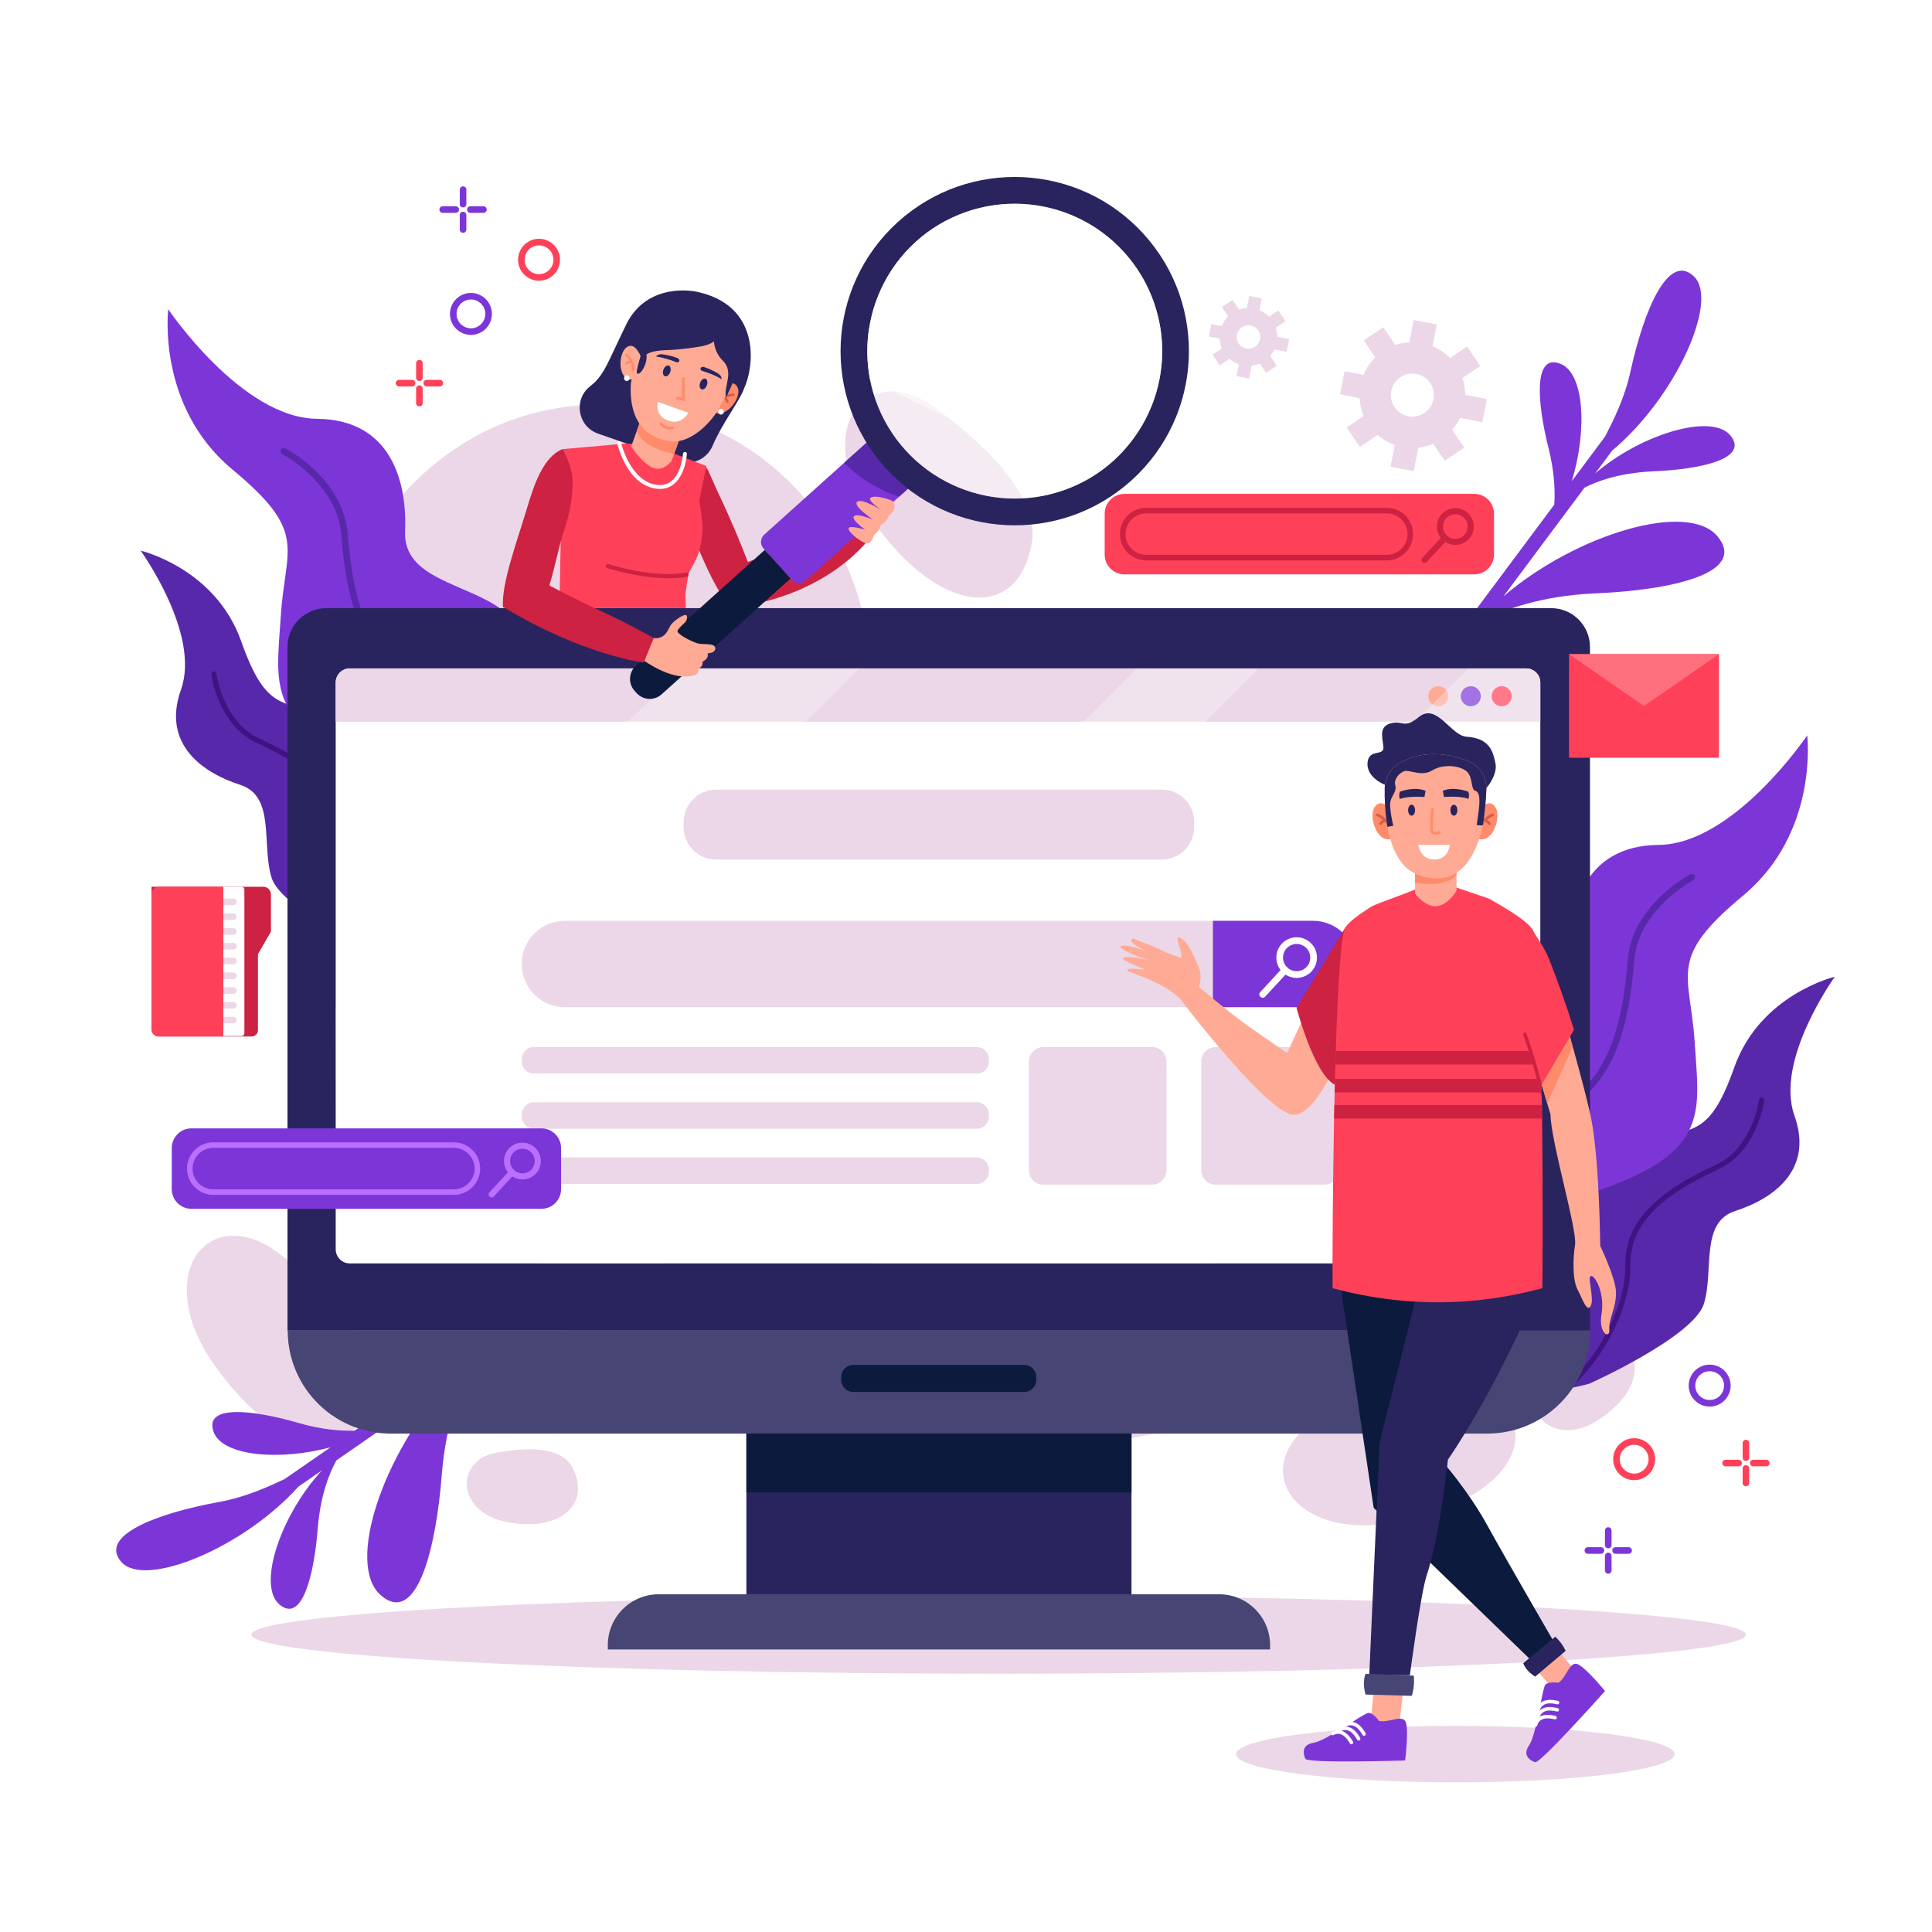 <svg width="500" height="500" viewBox="0 0 500 500" fill="none" xmlns="http://www.w3.org/2000/svg">
<rect x="0" y="0" width="500" height="500" fill="#808080" stroke="none"/>
<g clip-path="url(#clip0_1816_418)">
<path d="M500 0H0V500H500V0Z" fill="white"/>
<path d="M451.847 423.042C451.847 428.625 365.265 433.151 258.46 433.151C151.655 433.151 65.073 428.625 65.073 423.042C65.073 417.459 151.655 412.932 258.46 412.932C365.265 412.933 451.847 417.459 451.847 423.042Z" fill="#EBD7E7"/>
<path d="M222.636 156.255C208.207 103.911 143.184 87.049 105.92 126.169C105.385 126.731 104.85 127.302 104.316 127.883C50.892 185.956 76.13 329.067 187.623 365.34C299.117 401.612 415.086 335.376 421.601 276.164C428.116 216.953 376.678 198.348 296.852 214.905C251.753 224.259 231.619 188.841 222.636 156.255Z" fill="#EBD7E7"/>
<path d="M241.98 105.447C229.813 96.481 217.474 102.767 218.825 117.557C219.272 122.446 221.233 128.133 225.73 134.568C242.862 159.083 263.142 161.148 266.971 140.859C269.335 128.336 254.037 114.332 241.98 105.447Z" fill="#EBD7E7"/>
<path d="M71.607 323.95C59.44 314.984 47.101 321.27 48.452 336.06C48.899 340.948 50.86 346.636 55.357 353.071C72.489 377.586 92.768 379.651 96.599 359.361C98.963 346.839 83.665 332.836 71.607 323.95Z" fill="#EBD7E7"/>
<path d="M341.449 367.16C328.304 374.619 329.018 388.449 343.076 393.24C347.722 394.823 353.715 395.349 361.424 393.864C390.792 388.205 400.939 370.525 383.97 358.762C373.496 351.501 354.476 359.767 341.449 367.16Z" fill="#EBD7E7"/>
<path d="M398.977 356.757C394.743 362.733 398.035 369.834 405.309 370.103C407.713 370.192 410.488 369.516 413.593 367.518C425.42 359.907 426.124 349.076 416.057 345.632C409.843 343.505 403.173 350.834 398.977 356.757Z" fill="#EBD7E7"/>
<path d="M128.087 376.041C120.899 377.444 118.38 384.854 123.459 390.069C125.138 391.793 127.612 393.218 131.238 393.915C145.049 396.57 153.034 389.217 148.126 379.777C145.096 373.951 135.211 374.651 128.087 376.041Z" fill="#EBD7E7"/>
<path d="M383.64 109.276L384.812 103.301L379.214 102.203C379.21 100.732 378.959 99.257 378.473 97.83L383.085 94.731L379.689 89.677L375.275 92.643C373.961 91.309 372.416 90.282 370.743 89.594L371.843 83.995L365.868 82.823L364.736 88.593C363.51 88.661 362.29 88.895 361.101 89.301L358.002 84.688L352.948 88.084L355.914 92.499C354.579 93.813 353.553 95.358 352.865 97.031L347.971 96.07L346.798 102.045L351.864 103.039C351.951 104.603 352.301 106.162 352.94 107.649L348.524 110.615L351.92 115.669L356.533 112.57C357.856 113.723 359.369 114.59 360.984 115.156L359.877 120.788L365.852 121.96L367.051 115.855C368.365 115.71 369.666 115.373 370.918 114.835L373.884 119.251L378.938 115.855L375.839 111.243C376.664 110.296 377.341 109.254 377.869 108.145L383.64 109.276ZM368.635 106.883C366.08 108.599 362.607 107.917 360.891 105.363C359.175 102.808 359.857 99.335 362.411 97.619C364.966 95.903 368.439 96.585 370.155 99.139C371.871 101.694 371.189 105.167 368.635 106.883Z" fill="#EBD7E7"/>
<path d="M332.995 91.048L333.636 87.783L330.577 87.183C330.575 86.379 330.438 85.573 330.172 84.793L332.693 83.1L330.837 80.338L328.425 81.959C327.707 81.23 326.862 80.669 325.948 80.293L326.549 77.233L323.284 76.592L322.665 79.745C321.995 79.782 321.328 79.91 320.678 80.132L318.985 77.611L316.223 79.467L317.844 81.88C317.115 82.598 316.554 83.442 316.178 84.357L313.504 83.832L312.863 87.097L315.632 87.64C315.68 88.495 315.871 89.346 316.22 90.16L313.807 91.781L315.663 94.543L318.184 92.85C318.907 93.48 319.734 93.954 320.616 94.263L320.011 97.341L323.276 97.982L323.931 94.645C324.649 94.566 325.36 94.382 326.045 94.087L327.666 96.5L330.428 94.644L328.735 92.123C329.186 91.606 329.556 91.036 329.844 90.43L332.995 91.048ZM324.795 89.741C323.399 90.679 321.5 90.306 320.563 88.91C319.625 87.514 319.998 85.616 321.394 84.678C322.79 83.74 324.688 84.113 325.626 85.509C326.563 86.904 326.191 88.803 324.795 89.741Z" fill="#EBD7E7"/>
<path d="M104.74 248.93C105.515 249.082 106.364 249.239 107.274 249.39L107.276 249.391C116.813 250.976 133.036 252.024 139.995 242.7C139.995 242.7 108.109 236.665 108.4 213.354C108.691 190.043 100.455 189.377 86.915 185.362C73.374 181.347 69.11 184.838 62.413 165.935C55.716 147.034 36.4 142.505 36.4 142.505C36.4 142.505 51.981 164.049 46.847 178.449C41.712 192.849 52.859 200.134 62.119 203.095C71.379 206.056 67.627 218.526 70.278 227.124C72.928 235.722 99.917 247.815 99.917 247.815C99.917 247.815 101.783 248.345 104.74 248.93Z" fill="#5828AA"/>
<path d="M104.74 248.93C105.515 249.082 106.364 249.239 107.274 249.39C103.44 246.189 100.546 242.676 98.462 239.633C93.526 232.427 90.525 223.84 90.63 217.226C90.8 206.696 83.581 198.666 67.219 191.194C57.721 186.858 56.005 174.449 55.99 174.322C55.943 173.961 55.611 173.704 55.25 173.752C54.887 173.799 54.63 174.131 54.677 174.492C54.746 175.031 56.495 187.752 66.668 192.398C82.486 199.621 89.469 207.272 89.31 217.205C89.197 224.183 92.21 232.848 97.37 240.381C99.193 243.044 101.622 246.06 104.74 248.93Z" fill="#401383"/>
<path d="M141.001 208.801C140.842 209.797 140.656 210.884 140.437 212.04V212.043C138.138 224.171 132.25 244.076 118.011 248.311C118.011 248.311 124.819 207.439 96.752 197.524C68.686 187.608 71.514 177.445 72.665 159.449C73.815 141.453 79.876 137.879 60.171 121.53C40.466 105.181 43.543 80.036 43.543 80.036C43.543 80.036 62.502 108.196 82.021 108.383C101.54 108.57 105.363 125.136 104.834 137.538C104.305 149.939 120.903 150.934 130.041 157.897C139.179 164.859 141.789 202.53 141.789 202.53C141.789 202.53 141.602 205 141.001 208.801Z" fill="#7C36D7"/>
<path d="M141.001 208.801C140.842 209.797 140.656 210.884 140.437 212.04C138.289 206.036 135.352 201.02 132.624 197.182C126.161 188.093 117.191 180.716 109.217 177.93C96.521 173.498 90.077 161.309 88.326 138.409C87.311 125.117 73.195 117.595 73.05 117.523C72.638 117.307 72.477 116.797 72.692 116.385C72.908 115.97 73.419 115.809 73.831 116.025C74.447 116.345 88.923 124.043 90.011 138.28C91.702 160.418 97.798 172.156 109.773 176.339C118.186 179.276 127.244 186.703 134.001 196.204C136.389 199.561 138.934 203.8 141.001 208.801Z" fill="#5828AA"/>
<path d="M406.51 359.213C405.735 359.365 404.886 359.522 403.976 359.673H403.974C394.437 361.258 378.213 362.306 371.255 352.982C371.255 352.982 403.141 346.948 402.85 323.636C402.559 300.325 410.795 299.659 424.335 295.644C437.875 291.629 442.14 295.119 448.837 276.217C455.534 257.315 474.85 252.786 474.85 252.786C474.85 252.786 459.269 274.33 464.403 288.73C469.538 303.13 458.391 310.415 449.131 313.375C439.871 316.336 443.623 328.806 440.972 337.404C438.322 346.002 411.333 358.095 411.333 358.095C411.333 358.095 409.467 358.628 406.51 359.213Z" fill="#5828AA"/>
<path d="M406.51 359.213C405.735 359.365 404.886 359.522 403.976 359.673C407.81 356.472 410.704 352.958 412.788 349.916C417.724 342.71 420.725 334.123 420.62 327.509C420.45 316.979 427.669 308.949 444.031 301.477C453.529 297.141 455.245 284.732 455.26 284.606C455.307 284.245 455.639 283.988 456 284.036C456.363 284.083 456.62 284.415 456.573 284.776C456.504 285.315 454.755 298.036 444.582 302.682C428.764 309.905 421.781 317.556 421.941 327.489C422.054 334.467 419.041 343.132 413.881 350.665C412.057 353.327 409.629 356.343 406.51 359.213Z" fill="#401383"/>
<path d="M370.249 319.084C370.408 320.08 370.594 321.167 370.813 322.323V322.326C373.112 334.454 379 354.359 393.239 358.594C393.239 358.594 386.431 317.722 414.498 307.807C442.564 297.892 439.736 287.728 438.585 269.732C437.435 251.736 431.374 248.162 451.079 231.812C470.784 215.463 467.707 190.318 467.707 190.318C467.707 190.318 448.748 218.478 429.229 218.665C409.71 218.852 405.887 235.418 406.416 247.82C406.945 260.221 390.347 261.216 381.209 268.179C372.071 275.142 369.461 312.812 369.461 312.812C369.461 312.812 369.648 315.283 370.249 319.084Z" fill="#7C36D7"/>
<path d="M370.249 319.084C370.408 320.08 370.594 321.167 370.813 322.323C372.961 316.319 375.898 311.303 378.626 307.465C385.089 298.376 394.059 290.999 402.033 288.212C414.728 283.78 421.173 271.592 422.924 248.691C423.939 235.399 438.055 227.877 438.2 227.805C438.612 227.589 438.773 227.079 438.558 226.666C438.342 226.251 437.831 226.09 437.419 226.305C436.803 226.626 422.327 234.323 421.239 248.561C419.548 270.699 413.452 282.438 401.477 286.62C393.064 289.557 384.006 296.983 377.249 306.485C374.861 309.844 372.316 314.083 370.249 319.084Z" fill="#5828AA"/>
<path d="M421.964 96.141C425.511 79.923 431.857 65.222 438.407 71.552C444.963 77.888 433.562 102.981 417.239 116.598L412.794 122.558C424.517 112.427 443.072 106.718 447.89 112.769C452.678 118.782 439.981 121.461 427.977 121.973C418.839 122.363 412.946 124.713 410.077 126.201L389.083 154.35C407.692 138.359 436.989 129.378 444.613 138.953C452.21 148.494 432.064 152.745 413.016 153.558C398.622 154.173 389.296 157.853 384.708 160.216L380.522 165.829C379.435 165.256 378.351 164.677 377.272 164.09L402.248 130.6C402.489 127.091 402.307 122.115 400.737 115.877C397.805 104.225 396.752 91.292 403.88 94.166C410.067 96.66 410.785 111.44 406.782 124.52L415.42 112.938C417.481 108.9 420.434 103.141 421.964 96.141Z" fill="#7C36D7"/>
<path d="M56.618 388.733C40.284 391.7 25.366 397.52 31.46 404.29C37.559 411.067 63.041 400.566 77.231 384.737L83.345 380.507C72.803 391.862 66.438 410.202 72.314 415.232C78.153 420.231 81.282 407.637 82.221 395.659C82.936 386.541 85.494 380.735 87.083 377.921L115.961 357.942C99.318 375.971 89.301 404.93 98.599 412.889C107.864 420.82 112.828 400.838 114.319 381.832C115.445 367.469 119.455 358.28 121.98 353.779L127.738 349.795C127.204 348.688 126.663 347.584 126.116 346.485L91.759 370.255C88.244 370.371 83.278 370.012 77.099 368.221C65.559 364.876 52.671 363.364 55.29 370.59C57.563 376.861 72.308 378.105 85.522 374.569L73.64 382.789C69.529 384.706 63.667 387.452 56.618 388.733Z" fill="#7C36D7"/>
<path d="M116.45 81.239C116.45 78.246 118.885 75.81 121.878 75.81C124.871 75.81 127.307 78.245 127.307 81.239C127.307 84.233 124.872 86.667 121.878 86.667C118.886 86.667 116.45 84.232 116.45 81.239ZM118.153 81.239C118.153 83.293 119.824 84.964 121.878 84.964C123.932 84.964 125.603 83.293 125.603 81.239C125.603 79.185 123.932 77.513 121.878 77.513C119.825 77.513 118.153 79.184 118.153 81.239Z" fill="#7C36D7"/>
<path d="M134.07 67.226C134.07 64.233 136.505 61.797 139.498 61.797C142.491 61.797 144.926 64.232 144.926 67.226C144.926 70.219 142.491 72.654 139.498 72.654C136.505 72.655 134.07 70.219 134.07 67.226ZM135.773 67.226C135.773 69.28 137.444 70.951 139.498 70.951C141.552 70.951 143.223 69.28 143.223 67.226C143.223 65.172 141.552 63.5 139.498 63.5C137.444 63.5 135.773 65.172 135.773 67.226Z" fill="#FF4059"/>
<path d="M108.539 98.605C109.009 98.605 109.39 98.224 109.39 97.753V93.998C109.39 93.528 109.009 93.146 108.539 93.146C108.069 93.146 107.687 93.527 107.687 93.998V97.753C107.687 98.223 108.069 98.605 108.539 98.605Z" fill="#FF4059"/>
<path d="M108.539 105.176C109.009 105.176 109.39 104.795 109.39 104.324V100.569C109.39 100.099 109.009 99.717 108.539 99.717C108.069 99.717 107.687 100.098 107.687 100.569V104.324C107.687 104.795 108.069 105.176 108.539 105.176Z" fill="#FF4059"/>
<path d="M103.268 100.013H106.641C107.111 100.013 107.493 99.632 107.493 99.161C107.493 98.69 107.112 98.309 106.641 98.309H103.268C102.798 98.309 102.416 98.69 102.416 99.161C102.416 99.632 102.798 100.013 103.268 100.013Z" fill="#FF4059"/>
<path d="M110.437 100.013H113.81C114.28 100.013 114.662 99.632 114.662 99.161C114.662 98.69 114.281 98.309 113.81 98.309H110.437C109.967 98.309 109.585 98.69 109.585 99.161C109.585 99.632 109.966 100.013 110.437 100.013Z" fill="#FF4059"/>
<path d="M119.84 53.682C120.31 53.682 120.692 53.301 120.692 52.83V49.075C120.692 48.605 120.311 48.223 119.84 48.223C119.37 48.223 118.988 48.604 118.988 49.075V52.83C118.988 53.301 119.37 53.682 119.84 53.682Z" fill="#7C36D7"/>
<path d="M119.84 60.254C120.31 60.254 120.692 59.873 120.692 59.402V55.647C120.692 55.177 120.311 54.796 119.84 54.796C119.37 54.796 118.988 55.177 118.988 55.647V59.402C118.988 59.873 119.37 60.254 119.84 60.254Z" fill="#7C36D7"/>
<path d="M114.569 55.09H117.942C118.412 55.09 118.794 54.709 118.794 54.238C118.794 53.768 118.413 53.387 117.942 53.387H114.569C114.099 53.387 113.717 53.768 113.717 54.238C113.718 54.709 114.099 55.09 114.569 55.09Z" fill="#7C36D7"/>
<path d="M121.738 55.09H125.111C125.581 55.09 125.962 54.709 125.962 54.238C125.962 53.768 125.581 53.387 125.111 53.387H121.738C121.268 53.387 120.886 53.768 120.886 54.238C120.886 54.709 121.267 55.09 121.738 55.09Z" fill="#7C36D7"/>
<path d="M437.033 358.594C437.033 355.601 439.468 353.165 442.461 353.165C445.454 353.165 447.89 355.6 447.89 358.594C447.89 361.587 445.455 364.022 442.461 364.022C439.467 364.022 437.033 361.587 437.033 358.594ZM438.736 358.594C438.736 360.648 440.407 362.319 442.461 362.319C444.515 362.319 446.186 360.648 446.186 358.594C446.186 356.54 444.515 354.868 442.461 354.868C440.407 354.868 438.736 356.54 438.736 358.594Z" fill="#7C36D7"/>
<path d="M417.491 377.639C417.491 374.646 419.926 372.21 422.919 372.21C425.912 372.21 428.347 374.645 428.347 377.639C428.347 380.632 425.912 383.067 422.919 383.067C419.926 383.067 417.491 380.632 417.491 377.639ZM419.194 377.639C419.194 379.693 420.865 381.364 422.919 381.364C424.973 381.364 426.644 379.693 426.644 377.639C426.644 375.585 424.973 373.913 422.919 373.913C420.865 373.913 419.194 375.584 419.194 377.639Z" fill="#FF4059"/>
<path d="M416.212 400.707C416.682 400.707 417.064 400.326 417.064 399.855V396.1C417.064 395.63 416.683 395.248 416.212 395.248C415.742 395.248 415.36 395.629 415.36 396.1V399.855C415.361 400.326 415.742 400.707 416.212 400.707Z" fill="#7C36D7"/>
<path d="M416.212 407.279C416.682 407.279 417.064 406.898 417.064 406.427V402.672C417.064 402.202 416.683 401.82 416.212 401.82C415.742 401.82 415.36 402.201 415.36 402.672V406.427C415.361 406.897 415.742 407.279 416.212 407.279Z" fill="#7C36D7"/>
<path d="M410.941 402.115H414.314C414.784 402.115 415.166 401.734 415.166 401.263C415.166 400.792 414.785 400.411 414.314 400.411H410.941C410.471 400.411 410.089 400.792 410.089 401.263C410.089 401.734 410.471 402.115 410.941 402.115Z" fill="#7C36D7"/>
<path d="M418.11 402.115H421.483C421.953 402.115 422.335 401.734 422.335 401.263C422.335 400.792 421.954 400.411 421.483 400.411H418.11C417.64 400.411 417.258 400.792 417.258 401.263C417.258 401.734 417.64 402.115 418.11 402.115Z" fill="#7C36D7"/>
<path d="M451.847 378.077C452.317 378.077 452.699 377.696 452.699 377.225V373.47C452.699 373 452.318 372.618 451.847 372.618C451.376 372.618 450.995 372.999 450.995 373.47V377.225C450.996 377.695 451.377 378.077 451.847 378.077Z" fill="#FF4059"/>
<path d="M451.847 384.648C452.317 384.648 452.699 384.267 452.699 383.796V380.041C452.699 379.571 452.318 379.189 451.847 379.189C451.376 379.189 450.995 379.57 450.995 380.041V383.796C450.996 384.267 451.377 384.648 451.847 384.648Z" fill="#FF4059"/>
<path d="M446.576 379.485H449.949C450.419 379.485 450.801 379.104 450.801 378.633C450.801 378.163 450.42 377.781 449.949 377.781H446.576C446.106 377.781 445.724 378.162 445.724 378.633C445.725 379.103 446.106 379.485 446.576 379.485Z" fill="#FF4059"/>
<path d="M453.745 379.485H457.118C457.588 379.485 457.97 379.104 457.97 378.633C457.97 378.163 457.589 377.781 457.118 377.781H453.745C453.275 377.781 452.893 378.162 452.893 378.633C452.893 379.103 453.275 379.485 453.745 379.485Z" fill="#FF4059"/>
<path d="M411.486 167.441V344.354H74.403V167.441C74.403 161.888 78.905 157.386 84.458 157.386H401.432C406.984 157.386 411.486 161.888 411.486 167.441Z" fill="#29245D"/>
<path d="M398.627 176.63V323.327C398.627 325.337 396.995 326.97 394.979 326.97H90.522C89.76 326.97 89.053 326.738 88.466 326.337C87.512 325.676 86.879 324.575 86.879 323.327V176.63C86.879 174.619 88.511 172.987 90.522 172.987H394.978C396.249 172.987 397.367 173.631 398.016 174.614C398.406 175.19 398.627 175.885 398.627 176.63Z" fill="white"/>
<path d="M398.627 176.63V186.779H86.879V176.63C86.879 174.619 88.511 172.987 90.522 172.987H394.978C396.249 172.987 397.367 173.631 398.016 174.614C398.406 175.19 398.627 175.885 398.627 176.63Z" fill="#EBD7E7"/>
<path d="M374.819 180.186C374.819 181.619 373.657 182.781 372.224 182.781C370.791 182.781 369.629 181.619 369.629 180.186C369.629 178.753 370.791 177.591 372.224 177.591C373.658 177.592 374.819 178.753 374.819 180.186Z" fill="#FFAA95"/>
<path d="M383.229 180.186C383.229 181.619 382.067 182.781 380.634 182.781C379.201 182.781 378.039 181.619 378.039 180.186C378.039 178.753 379.201 177.591 380.634 177.591C382.067 177.592 383.229 178.753 383.229 180.186Z" fill="#7C36D7"/>
<path d="M391.233 180.186C391.233 181.619 390.071 182.781 388.638 182.781C387.205 182.781 386.043 181.619 386.043 180.186C386.043 178.753 387.204 177.591 388.638 177.591C390.072 177.591 391.233 178.753 391.233 180.186Z" fill="#FF4059"/>
<path opacity="0.3" d="M222.35 172.988L87.077 308.26L86.879 260.758L176.601 172.988H222.35Z" fill="white"/>
<path opacity="0.3" d="M325.687 173.04L171.753 326.97H140.339L294.321 172.988L325.687 173.04Z" fill="white"/>
<path opacity="0.3" d="M398.627 176.622V242.512L314.169 326.97H225.987L379.973 172.988H394.993C396.258 172.988 397.375 173.63 398.022 174.612C398.408 175.189 398.627 175.877 398.627 176.622Z" fill="white"/>
<path d="M411.536 344.353C411.536 348.822 410.442 353.037 408.497 356.732C407.24 359.132 405.631 361.309 403.73 363.206C400.87 366.072 397.354 368.288 393.432 369.615C390.745 370.52 387.868 371.013 384.878 371.013H101.117C95.987 371.013 91.198 369.566 87.135 367.058C86.117 366.429 85.147 365.736 84.231 364.983C83.771 364.604 83.321 364.214 82.888 363.807C82.671 363.601 82.46 363.395 82.249 363.184C80.358 361.293 78.755 359.121 77.503 356.732C75.553 353.038 74.458 348.823 74.458 344.353H411.536Z" fill="#474574"/>
<path d="M82.888 363.807C83.321 364.213 83.771 364.603 84.231 364.983C83.771 364.609 83.321 364.214 82.888 363.807Z" fill="white"/>
<path d="M393.431 369.615C390.744 370.525 387.867 371.018 384.877 371.018H101.117C95.987 371.018 91.198 369.571 87.135 367.058C91.198 369.566 95.987 371.013 101.117 371.013H384.876C387.867 371.012 390.744 370.519 393.431 369.615Z" fill="white"/>
<path d="M268.183 356.345V357.13C268.183 358.836 266.789 360.229 265.084 360.229H220.815C219.11 360.229 217.716 358.835 217.716 357.13V356.345C217.716 354.64 219.11 353.246 220.815 353.246H265.084C266.789 353.246 268.183 354.64 268.183 356.345Z" fill="#0C1A3D"/>
<path d="M292.829 371.016H193.165V412.595H292.829V371.016Z" fill="#29245D"/>
<path d="M292.829 371.016H193.165V386.251H292.829V371.016Z" fill="#0C1A3D"/>
<path d="M328.696 426.878H157.299V425.78C157.299 418.498 163.202 412.595 170.484 412.595H315.511C322.793 412.595 328.696 418.498 328.696 425.78V426.878Z" fill="#474574"/>
<path d="M300.699 222.45H185.296C180.702 222.45 176.943 218.691 176.943 214.097V212.706C176.943 208.112 180.702 204.353 185.296 204.353H300.699C305.293 204.353 309.052 208.112 309.052 212.706V214.097C309.052 218.691 305.293 222.45 300.699 222.45Z" fill="#EBD7E7"/>
<path d="M350.975 249.481C350.975 255.649 345.975 260.649 339.807 260.649H146.189C140.021 260.649 135.021 255.649 135.021 249.481C135.021 243.313 140.021 238.313 146.189 238.313H339.807C345.975 238.313 350.975 243.313 350.975 249.481Z" fill="#EBD7E7"/>
<path d="M339.807 238.313H313.897V260.649H339.807C345.975 260.649 350.975 255.649 350.975 249.481C350.975 243.313 345.975 238.313 339.807 238.313Z" fill="#7C36D7"/>
<path d="M332.005 251.689C329.873 249.722 329.74 246.387 331.707 244.256C333.674 242.124 337.009 241.991 339.14 243.958C341.272 245.925 341.405 249.26 339.438 251.391C337.471 253.522 334.136 253.656 332.005 251.689ZM337.963 245.233C336.535 243.915 334.3 244.004 332.982 245.433C331.664 246.862 331.753 249.096 333.182 250.414C334.61 251.732 336.845 251.643 338.163 250.214C339.481 248.785 339.391 246.551 337.963 245.233Z" fill="white"/>
<path d="M326.193 257.985C325.841 257.66 325.819 257.111 326.144 256.759L331.955 250.462C332.28 250.11 332.829 250.088 333.181 250.413C333.533 250.738 333.555 251.287 333.23 251.639L327.419 257.936C327.095 258.288 326.546 258.31 326.193 257.985Z" fill="white"/>
<path d="M252.774 292.12H138.186C136.438 292.12 135.021 290.703 135.021 288.954V288.427C135.021 286.679 136.438 285.261 138.186 285.261H252.773C254.521 285.261 255.938 286.678 255.938 288.427V288.954C255.939 290.703 254.522 292.12 252.774 292.12Z" fill="#EBD7E7"/>
<path d="M252.774 277.842H138.186C136.438 277.842 135.021 276.425 135.021 274.676V274.149C135.021 272.401 136.438 270.983 138.186 270.983H252.773C254.521 270.983 255.938 272.4 255.938 274.149V274.676C255.939 276.424 254.522 277.842 252.774 277.842Z" fill="#EBD7E7"/>
<path d="M252.774 306.399H138.186C136.438 306.399 135.021 304.982 135.021 303.233V302.706C135.021 300.958 136.438 299.54 138.186 299.54H252.773C254.521 299.54 255.938 300.957 255.938 302.706V303.233C255.939 304.982 254.522 306.399 252.774 306.399Z" fill="#EBD7E7"/>
<path d="M298.163 306.585H270.001C267.947 306.585 266.281 304.92 266.281 302.865V274.703C266.281 272.649 267.946 270.983 270.001 270.983H298.163C300.217 270.983 301.883 272.648 301.883 274.703V302.865C301.883 304.92 300.217 306.585 298.163 306.585Z" fill="#EBD7E7"/>
<path d="M342.777 306.585H314.615C312.561 306.585 310.895 304.92 310.895 302.865V274.703C310.895 272.649 312.56 270.983 314.615 270.983H342.777C344.831 270.983 346.497 272.648 346.497 274.703V302.865C346.497 304.92 344.832 306.585 342.777 306.585Z" fill="#EBD7E7"/>
<path d="M154.991 112.296C161.855 114.716 168.739 117.08 175.646 119.373C179.167 120.542 182.985 118.789 184.42 115.368C184.427 115.35 184.435 115.333 184.442 115.315C186.74 109.849 191.456 103.623 192.463 100.803L192.477 100.765C192.682 100.311 192.87 99.85 193.038 99.391C195.511 92.644 195.754 78.795 180.379 75.518C180.379 75.518 167.708 72.558 162.072 83.961C162.072 83.961 159.534 89.244 157.731 93.082C155.674 97.46 154.111 98.881 152.746 99.946C148.336 103.384 149.473 110.348 154.747 112.209C154.828 112.238 154.909 112.267 154.991 112.296Z" fill="#29245D"/>
<path d="M225.587 138.606C225.587 138.606 215.243 154.195 189.153 157.317C189.153 157.317 189.153 157.314 189.148 157.307C189.148 157.307 189.15 157.305 189.148 157.305C185.017 152.696 180.422 141.888 177.363 132.909C176.218 129.553 176.151 127.592 177.135 125.518C178.099 123.485 179.801 121.886 181.859 120.978C182.326 120.772 182.775 120.763 183.193 121.63C184.139 123.592 185.08 125.904 186.154 128.162C189.411 135.01 191.974 141.337 193.547 145.432C193.547 145.432 193.547 145.432 193.55 145.432C193.699 145.367 199.19 143.215 207.756 141.118C216.042 139.089 224.416 135.131 224.416 135.131L225.587 138.606Z" fill="#CD2242"/>
<path d="M180.985 129.49C181.395 133.05 182.525 136.66 181.015 142.33C180.535 144.13 179.795 145.56 178.395 148.03C178.325 148.17 178.245 148.31 178.155 148.45C178.125 148.7 178.095 148.95 178.065 149.2C177.155 155.52 177.395 152.17 177.495 157.37H144.785L145.545 116.24L155.875 115.33H155.885L157.665 115.17L157.765 115.16L160.555 114.91C160.795 114.89 161.035 114.87 161.285 114.85C165.035 114.62 168.785 115.21 172.295 116.56L172.415 116.6L173.965 117.2L174.055 117.24L175.575 117.82L182.845 120.63C182.475 122.27 181.315 127.84 180.985 129.49Z" fill="#FF4059"/>
<path d="M170.793 126.534C170.561 126.534 170.324 126.522 170.083 126.498C162.357 125.721 159.854 115.246 159.751 114.8C159.689 114.531 159.857 114.263 160.125 114.201C160.396 114.14 160.663 114.306 160.725 114.575C160.748 114.678 163.172 124.798 170.183 125.503C171.614 125.646 172.842 125.288 173.843 124.437C176.438 122.232 176.762 117.465 176.765 117.417C176.782 117.142 177.031 116.941 177.295 116.949C177.571 116.966 177.78 117.203 177.763 117.479C177.75 117.692 177.406 122.722 174.49 125.2C173.445 126.086 172.204 126.534 170.793 126.534Z" fill="white"/>
<path d="M178.161 148.45C178.13 148.701 178.096 148.951 178.069 149.2C176.277 149.583 170.65 150.373 161.085 148.083C159.845 147.786 158.537 147.436 157.164 147.027C156.882 146.945 156.723 146.648 156.805 146.365C156.89 146.087 157.187 145.925 157.465 146.01C171.262 150.108 178.306 148.051 178.377 148.032C178.385 148.03 178.389 148.028 178.397 148.026C178.321 148.164 178.243 148.305 178.161 148.45Z" fill="#CD2242"/>
<path d="M187.202 99.804C187.202 99.804 190.246 97.897 191.02 100.65C191.794 103.402 187.274 109.101 184.024 106.155L187.202 99.804Z" fill="#FF8B6B"/>
<path d="M185.893 106.314C185.755 106.699 185.956 107.122 186.341 107.26C186.726 107.397 187.15 107.197 187.287 106.812C187.425 106.427 187.224 106.003 186.839 105.866C186.454 105.728 186.031 105.929 185.893 106.314Z" fill="white"/>
<path d="M185.574 104.448C185.715 104.498 185.876 104.456 185.964 104.335C187.271 102.544 189.744 102.512 189.769 102.512C189.957 102.511 190.104 102.364 190.097 102.184C190.09 102.003 189.933 101.857 189.746 101.858C189.631 101.858 186.908 101.886 185.403 103.948C185.297 104.094 185.336 104.298 185.491 104.406C185.517 104.424 185.545 104.438 185.574 104.448Z" fill="#D85C48"/>
<path d="M188.137 104.227C188.197 104.248 188.263 104.254 188.329 104.24C188.511 104.202 188.622 104.028 188.577 103.851C188.569 103.822 188.383 103.124 187.698 102.492C187.561 102.365 187.345 102.366 187.217 102.495C187.089 102.623 187.097 102.831 187.235 102.958C187.765 103.447 187.915 103.985 187.916 103.99C187.945 104.103 188.031 104.189 188.137 104.227Z" fill="#D85C48"/>
<path d="M166.199 107.6L163.357 115.556C163.357 115.556 166.036 119.73 168.832 121.008C171.624 122.289 173.835 119.244 173.835 119.244L176.48 111.84L166.199 107.6Z" fill="#FFAA95"/>
<path d="M165.92 108.379L164.786 111.553C165.954 114.392 169.119 116.381 174.475 117.447L176.201 112.618L165.92 108.379Z" fill="#FF8B6B"/>
<path d="M187.381 103.279C187.015 104.014 186.627 104.757 186.211 105.486C183.449 110.333 178.18 114.752 173.713 114.214C164.067 113.052 162.865 104.72 163.285 99.041C163.333 98.41 163.863 97.858 163.981 97.134C164.261 95.417 164.264 93.354 164.761 91.497C165.106 90.21 165.475 88.95 165.82 87.817C166.799 84.621 169.651 82.382 172.901 82.271C177.585 82.105 184.275 83.038 188.939 88.605C190.662 90.662 191.184 93.516 190.308 96.123C189.638 98.114 188.664 100.682 187.381 103.279Z" fill="#FFAA95"/>
<path d="M175.063 103.393C174.897 103.334 174.793 103.162 174.825 102.982C174.861 102.782 175.052 102.649 175.252 102.684L176.514 102.909L176.434 97.956C176.431 97.753 176.593 97.585 176.796 97.582C176.999 97.58 177.167 97.741 177.17 97.944L177.264 103.79L175.123 103.408C175.102 103.405 175.082 103.399 175.063 103.393Z" fill="#FF8B6B"/>
<path d="M187.058 93.336C189.978 96.173 187.39 99.92 187.826 102.42C187.854 102.582 187.925 102.635 188.033 102.595C189.352 99.952 190.346 97.334 191.028 95.304C191.919 92.645 191.339 89.719 189.508 87.596C184.549 81.847 177.513 80.819 172.595 80.937C169.184 81.015 166.212 83.275 165.22 86.534C164.869 87.69 164.496 88.975 164.148 90.288C164.604 90.839 165.962 91.502 165.689 92.453C164.967 94.97 164.485 96.697 165.052 96.734C166.007 96.794 167.61 94.005 167.308 91.725C167.308 91.725 168.569 90.712 172.266 90.621C177.008 90.503 181.87 89.559 181.87 89.559C181.87 89.559 183.793 89.172 184.772 88.349C184.769 88.35 184.835 91.176 187.058 93.336Z" fill="#29245D"/>
<path d="M181.186 99.064C180.913 99.827 181.086 100.587 181.571 100.761C182.057 100.934 182.671 100.456 182.944 99.692C183.217 98.929 183.044 98.169 182.559 97.996C182.074 97.822 181.459 98.301 181.186 99.064Z" fill="#29245D"/>
<path d="M171.687 95.671C171.414 96.434 171.587 97.194 172.072 97.367C172.558 97.541 173.172 97.062 173.445 96.299C173.718 95.535 173.545 94.776 173.06 94.602C172.575 94.429 171.96 94.908 171.687 95.671Z" fill="#29245D"/>
<path d="M185.727 96.598C185.07 96.208 183.722 95.47 182.181 94.98C181.775 94.851 181.347 95.038 181.288 95.377L181.287 95.386C181.24 95.656 181.452 95.925 181.78 96.015C182.845 96.307 185.552 97.293 186.681 98.12C186.781 97.95 186.729 97.712 186.611 97.478C186.433 97.124 186.111 96.826 185.727 96.598Z" fill="#29245D"/>
<path d="M171.538 91.717C172.295 91.821 173.809 92.084 175.32 92.66C175.718 92.812 175.936 93.225 175.771 93.527L175.767 93.534C175.635 93.775 175.302 93.853 174.989 93.719C173.973 93.284 171.242 92.369 169.843 92.313C169.871 92.117 170.06 91.964 170.298 91.855C170.658 91.688 171.095 91.656 171.538 91.717Z" fill="#29245D"/>
<path d="M178.168 106.828C177.477 107.951 175.825 109.882 172.948 108.854C170.065 107.824 169.986 105.492 170.211 103.986L178.168 106.828Z" fill="white"/>
<path d="M172.244 110.958C173.074 111.255 173.967 111.069 174.004 111.061C174.199 111.019 174.323 110.828 174.281 110.633C174.24 110.438 174.049 110.314 173.854 110.355C173.846 110.357 173.12 110.504 172.486 110.278C171.801 110.033 171.317 109.451 171.312 109.445C171.185 109.291 170.958 109.268 170.805 109.395C170.651 109.521 170.628 109.747 170.753 109.902C170.778 109.932 171.364 110.644 172.244 110.958Z" fill="#FF8B6B"/>
<path d="M165.717 92.106C165.717 92.106 164.336 88.278 162.137 89.897C159.937 91.516 159.721 98.54 163.791 98.26L165.717 92.106Z" fill="#FFAA95"/>
<path d="M161.527 97.61C161.39 97.995 161.59 98.419 161.975 98.556C162.36 98.694 162.784 98.493 162.921 98.108C163.059 97.723 162.858 97.299 162.473 97.162C162.088 97.024 161.664 97.225 161.527 97.61Z" fill="white"/>
<path d="M163.717 96.039C163.587 95.993 163.498 95.864 163.508 95.719C163.657 93.58 161.924 92.072 161.906 92.057C161.774 91.944 161.758 91.744 161.871 91.612C161.984 91.479 162.183 91.463 162.316 91.576C162.397 91.645 164.31 93.3 164.138 95.763C164.126 95.937 163.975 96.068 163.801 96.056C163.772 96.054 163.744 96.048 163.717 96.039Z" fill="#FF8B6B"/>
<path d="M162.034 94.333C161.979 94.313 161.929 94.278 161.89 94.228C161.784 94.09 161.81 93.891 161.948 93.785C161.971 93.767 162.522 93.351 163.386 93.284C163.559 93.27 163.712 93.4 163.725 93.574C163.738 93.748 163.609 93.9 163.435 93.913C162.766 93.965 162.337 94.282 162.333 94.285C162.244 94.354 162.131 94.368 162.034 94.333Z" fill="#FF8B6B"/>
<path d="M204.928 150.106L197.579 141.928C196.651 140.893 196.736 139.302 197.77 138.374L218.485 119.758L227.051 112.059L237.765 123.979L232.69 128.54L208.481 150.294C207.449 151.225 205.858 151.14 204.928 150.106Z" fill="#7C36D7"/>
<path d="M232.69 128.541C228.403 127.103 222.951 124.482 218.485 119.759L227.051 112.06L237.765 123.98L232.69 128.541Z" fill="#5828AA"/>
<path d="M164.736 179.346L164.225 178.777C162.53 176.89 162.685 173.987 164.571 172.292L197.929 142.316L204.579 149.716L171.221 179.692C169.335 181.388 166.431 181.233 164.736 179.346Z" fill="#0C1A3D"/>
<path d="M295.988 60.577C279.254 42.145 250.746 40.77 232.314 57.504C213.884 74.237 212.505 102.744 229.24 121.176C245.974 139.608 274.482 140.983 292.912 124.25C311.344 107.517 312.722 79.009 295.988 60.577ZM234.358 116.53C220.213 100.949 221.382 76.766 236.961 62.622C252.542 48.476 276.725 49.642 290.871 65.223C305.016 80.804 303.847 104.987 288.266 119.132C272.686 133.277 248.503 132.111 234.358 116.53Z" fill="#29245D"/>
<path opacity="0.5" d="M275.299 126.87C255.454 133.865 233.616 123.412 226.62 103.565C226.02 101.863 225.548 100.145 225.2 98.422C224.297 93.96 224.223 89.471 224.889 85.139C225.584 80.622 227.084 76.277 229.29 72.316C232.752 66.088 237.953 60.807 244.503 57.281C246.219 56.357 248.03 55.553 249.925 54.885C269.772 47.889 291.611 58.342 298.606 78.19C299.274 80.085 299.784 82 300.141 83.918C301.502 91.231 300.648 98.597 297.967 105.197C296.265 109.399 293.821 113.292 290.737 116.664C287.781 119.9 284.237 122.657 280.196 124.751C278.636 125.56 277.002 126.27 275.299 126.87Z" fill="white"/>
<path opacity="0.5" d="M297.968 105.197L229.291 72.316C232.753 66.088 237.954 60.807 244.504 57.281L300.143 83.918C301.503 91.231 300.649 98.597 297.968 105.197Z" fill="white"/>
<path opacity="0.5" d="M280.196 124.751L225.2 98.421C224.297 93.959 224.223 89.47 224.889 85.138L290.737 116.663C287.782 119.899 284.238 122.656 280.196 124.751Z" fill="white"/>
<path d="M230.896 129.607C230.896 129.607 227.29 128.079 225.554 128.681C223.817 129.283 228.356 132.111 228.356 132.111C228.356 132.111 222.851 128.735 221.794 129.896C220.737 131.056 225.991 134.488 225.991 134.488C225.991 134.488 221.913 132.769 221.014 133.577C220.115 134.385 223.852 137.052 223.852 137.052C223.852 137.052 220.482 136.017 219.733 136.555C218.984 137.093 221.867 139.713 223.752 140.476C225.637 141.238 226.113 138.548 226.113 138.548C226.113 138.548 228.02 137.064 227.847 135.943C227.847 135.943 229.803 134.791 230.014 133.505C230.014 133.505 232.806 131.332 230.896 129.607Z" fill="#FFAA95"/>
<path d="M168.045 165.055L169.577 165.16C170.946 165.254 172.042 164.519 172.74 163.337C173.049 162.815 173.485 161.851 173.764 161.528C174.546 160.622 176.609 159.153 177.345 159.154C178.081 159.155 177.852 160.508 177.294 161.07C176.736 161.632 175.868 162.336 175.372 163.149C174.877 163.963 178.779 165.949 180.383 166.459C181.988 166.969 184.913 166.289 185.099 167.661C185.285 169.033 183.122 169.085 183.122 169.085C183.122 169.085 183.668 170.347 181.815 171.235C181.815 171.235 182.052 172.451 180.854 173.008C180.854 173.008 180.882 174.529 179.515 174.836C178.149 175.142 173.887 176.068 166.029 170.533L168.045 165.055Z" fill="#FFAA95"/>
<path d="M166.589 171.476C166.589 171.476 150.846 169.529 130.755 157.378C130.755 157.378 130.162 157.178 130.163 157.169C130.163 157.169 130.166 157.168 130.164 157.167C129.753 150.991 133.658 140.608 136.385 131.522C138.189 125.513 140.562 118.276 145.546 116.245C146.427 117.279 148.045 121.548 148.157 123.724C148.427 128.983 146.992 134.28 146.012 137.204C144.605 141.401 143.621 146.764 142.335 150.958C142.335 150.958 142.209 151.53 142.211 151.531C142.369 151.572 147.683 154.52 154.934 157.86C162.879 161.52 169.203 165.134 169.203 165.134L166.589 171.476Z" fill="#CD2242"/>
<path d="M376.623 461.266C407.96 461.266 433.363 457.997 433.363 453.965C433.363 449.933 407.96 446.664 376.623 446.664C345.286 446.664 319.883 449.933 319.883 453.965C319.883 457.997 345.286 461.266 376.623 461.266Z" fill="#EBD7E7"/>
<path d="M348.203 239.991C348.203 239.991 337.998 261.964 333.098 272.521C333.098 272.521 329.018 269.749 323.694 266.021C317.921 261.979 309.812 254.997 309.812 254.997L306.647 260.11C306.647 260.11 326.347 285.837 333.85 288.33C341.353 290.823 350.551 264 350.551 264L348.203 239.991Z" fill="#FFAA95"/>
<path d="M348.203 239.991L335.551 260.844C335.551 260.844 340.038 277.974 345.458 280.727C345.458 280.727 352.462 254.012 348.203 239.991Z" fill="#CD2242"/>
<path d="M310.183 255.718C310.183 255.718 311.319 252.761 310.285 250.467C309.251 248.173 307.795 243.957 305.478 242.75C303.539 241.74 306.001 245.689 305.735 247.897C305.735 247.897 302.75 247.02 300.668 245.95C298.836 245.008 295.139 243.605 293.421 242.968C292.951 242.794 292.539 243.356 292.861 243.741C293.381 244.363 294.538 245.228 297.05 246.282C297.05 246.282 290.874 244.042 290.055 244.911C289.236 245.78 297.008 248.438 297.008 248.438C297.008 248.438 290.865 247.065 290.546 248.012C290.352 248.588 296.557 250.988 296.557 250.988C296.557 250.988 290.668 250.194 291.936 251.35C292.305 251.687 303.45 254.805 306.645 260.113C306.646 260.111 309.75 257.794 310.183 255.718Z" fill="#FFAA95"/>
<path d="M363.227 436.673L362.227 445.628C362.227 445.628 359.302 447.308 354.687 446.389L355.659 435.918L363.227 436.673Z" fill="#FFAA95"/>
<path d="M356.868 445.37C356.868 445.37 355.399 443.247 354.172 443.293C352.945 443.339 343.244 450.518 339.988 451.025C336.732 451.533 337.277 453.936 337.828 455.173C338.379 456.411 363.645 455.609 363.645 455.609C363.645 455.609 364.597 448.13 363.854 445.806C363.11 443.483 359.379 446.001 356.868 445.37Z" fill="#7C36D7"/>
<path d="M351.468 450.427C351.581 450.465 351.71 450.459 351.824 450.399C352.046 450.283 352.131 450.009 352.015 449.787C351.976 449.713 351.048 447.963 349.741 447.247C348.004 446.292 346.589 447.244 346.53 447.285C346.324 447.427 346.272 447.709 346.415 447.915C346.557 448.121 346.839 448.173 347.046 448.03C347.084 448.004 348.068 447.363 349.306 448.041C350.371 448.625 351.204 450.192 351.213 450.207C351.268 450.316 351.362 450.391 351.468 450.427Z" fill="white"/>
<path d="M352.863 449.198C352.976 449.236 353.104 449.23 353.218 449.17C353.44 449.054 353.525 448.78 353.409 448.558C353.37 448.484 352.442 446.734 351.136 446.018C349.397 445.063 347.984 446.015 347.925 446.056C347.719 446.198 347.667 446.48 347.81 446.686C347.952 446.892 348.234 446.944 348.441 446.801C348.48 446.775 349.464 446.134 350.701 446.812C351.77 447.398 352.599 448.963 352.607 448.979C352.663 449.087 352.757 449.162 352.863 449.198Z" fill="white"/>
<path d="M349.602 451.399C349.715 451.437 349.843 451.431 349.958 451.371C350.18 451.255 350.265 450.981 350.149 450.759C350.11 450.685 349.182 448.935 347.876 448.219C346.137 447.264 344.724 448.216 344.665 448.257C344.459 448.399 344.407 448.681 344.55 448.888C344.692 449.094 344.975 449.146 345.181 449.003C345.22 448.978 346.204 448.336 347.441 449.014C348.51 449.6 349.339 451.165 349.347 451.18C349.402 451.288 349.495 451.363 349.602 451.399Z" fill="white"/>
<path d="M401.366 424.902L407.167 431.796C407.167 431.796 406.369 435.073 402.524 437.785L395.604 429.867L401.366 424.902Z" fill="#FFAA95"/>
<path d="M403.29 435.502C403.29 435.502 400.739 435.104 399.927 436.025C399.115 436.946 397.635 448.923 395.76 451.633C393.885 454.343 396.002 455.603 397.279 456.057C398.555 456.511 415.381 437.644 415.381 437.644C415.381 437.644 410.616 431.801 408.419 430.739C406.222 429.677 405.477 434.117 403.29 435.502Z" fill="#7C36D7"/>
<path d="M403.235 442.9C403.341 442.844 403.425 442.747 403.46 442.623C403.528 442.382 403.389 442.132 403.148 442.063C403.067 442.04 401.16 441.507 399.741 441.961C397.852 442.563 397.568 444.244 397.557 444.315C397.518 444.562 397.687 444.794 397.935 444.833C398.182 444.872 398.414 444.703 398.453 444.455C398.461 444.409 398.674 443.255 400.018 442.824C401.174 442.454 402.885 442.93 402.902 442.935C403.016 442.968 403.135 442.952 403.235 442.9Z" fill="white"/>
<path d="M403.305 441.042C403.411 440.986 403.494 440.889 403.53 440.765C403.598 440.524 403.459 440.273 403.218 440.205C403.137 440.182 401.23 439.649 399.811 440.103C397.92 440.705 397.638 442.385 397.626 442.457C397.587 442.704 397.756 442.936 398.004 442.975C398.251 443.014 398.483 442.845 398.522 442.597C398.53 442.551 398.743 441.396 400.087 440.966C401.248 440.595 402.953 441.072 402.971 441.077C403.086 441.111 403.205 441.095 403.305 441.042Z" fill="white"/>
<path d="M402.653 444.922C402.759 444.866 402.842 444.769 402.878 444.645C402.946 444.404 402.807 444.153 402.566 444.085C402.485 444.062 400.578 443.53 399.158 443.983C397.267 444.585 396.985 446.265 396.974 446.337C396.935 446.584 397.104 446.816 397.351 446.855C397.598 446.894 397.83 446.725 397.869 446.477C397.877 446.431 398.091 445.276 399.434 444.846C400.595 444.475 402.3 444.952 402.318 444.957C402.435 444.99 402.554 444.975 402.653 444.922Z" fill="white"/>
<path d="M368.759 329.783L373.232 378.172C373.232 378.172 379.927 385.67 384.961 394.84C389.186 402.536 402.328 425.236 402.328 425.236L396.403 429.821L355.502 390.221L346.408 329.31L368.759 329.783Z" fill="#0C1A3D"/>
<path d="M394.2 430.45C394.812 431.987 395.955 433.032 397.291 433.91L405.199 427.232C404.536 425.83 403.628 424.618 402.505 423.574L394.2 430.45Z" fill="#29245D"/>
<path d="M398.882 331.797C398.882 331.797 388.378 357.621 374.728 377.759C374.728 377.759 372.689 397.357 369.203 407.79C367.676 412.358 364.874 433.531 364.874 433.531H354.364L357.036 373.354L367.991 329.768L398.882 331.797Z" fill="#29245D"/>
<path d="M353.4 433.175C352.743 434.975 352.924 436.76 353.4 438.549L365.385 438.884C365.894 437.161 366.045 435.414 365.88 433.645L353.4 433.175Z" fill="#474574"/>
<path d="M399.24 318.15V319.24C399.23 325.8 399.19 330.88 399.16 333.38C392.83 335.09 386.5 336.2 380.16 336.71C379.87 336.73 379.59 336.75 379.3 336.78C379.15 336.79 378.99 336.8 378.84 336.81C378.5 336.83 378.16 336.85 377.82 336.87C377.44 336.89 377.07 336.91 376.69 336.93C372.38 337.13 368.07 337.05 363.76 336.7C362.89 336.62 362.02 336.54 361.15 336.45C361.09 336.44 361.04 336.44 360.98 336.43C360.76 336.41 360.54 336.38 360.31 336.35C360.18 336.34 360.05 336.32 359.91 336.3C354.9 335.71 349.89 334.73 344.87 333.38C344.86 332.24 344.85 330.56 344.85 328.44V327.22C344.86 324.19 344.87 320.42 344.91 316.16V315.06C344.94 312.22 344.97 309.18 345.01 306.01C345.01 305.64 345.01 305.28 345.02 304.91C345.06 301.66 345.11 298.28 345.17 294.85C345.2 293.07 345.23 291.28 345.26 289.47C345.27 289.16 345.27 288.84 345.28 288.53C345.3 287.68 345.31 286.82 345.34 285.97C345.36 284.89 345.38 283.81 345.41 282.73C345.41 282.53 345.42 282.32 345.42 282.12C345.43 281.65 345.44 281.19 345.46 280.73C345.47 280.23 345.48 279.73 345.5 279.23C345.53 277.97 345.56 276.72 345.6 275.49C345.63 274.31 345.66 273.14 345.7 271.99C346.21 255.49 347.01 241.76 348.2 239.99C349.18 238.56 351.41 236.88 354.03 235.19C354.35 234.98 354.68 234.78 355.01 234.57C356.13 233.87 365.26 230.77 366.42 230.09L376.07 229.41C376.13 229.45 385.36 232.56 385.42 232.59C385.81 232.82 386.21 233.05 386.61 233.28C390.03 235.25 393.4 237.32 395.34 239.11C395.62 239.37 395.88 239.62 396.09 239.87C396.27 240.07 396.42 240.26 396.54 240.45C396.66 240.62 396.77 240.91 396.88 241.3C397.87 244.88 398.46 257.3 398.8 271.99C398.83 273.14 398.86 274.31 398.88 275.49C398.91 276.72 398.93 277.97 398.95 279.23C398.96 279.6 398.96 279.98 398.97 280.35C398.98 281.14 398.99 281.93 399 282.73C399.01 283.24 399.02 283.76 399.02 284.27C399.03 284.84 399.04 285.4 399.05 285.97V286C399.06 286.4 399.06 286.8 399.07 287.19V287.79C399.08 288.35 399.09 288.91 399.09 289.47C399.1 289.89 399.11 290.32 399.11 290.74C399.11 291.46 399.12 292.19 399.13 292.91C399.22 302.05 399.24 310.92 399.24 318.15Z" fill="#FF4059"/>
<path d="M398.88 275.49H345.6C345.63 274.31 345.66 273.14 345.7 271.99H398.8C398.83 273.14 398.86 274.31 398.88 275.49Z" fill="#CD2242"/>
<path d="M399 282.73H345.41C345.41 282.53 345.42 282.32 345.42 282.12C345.43 281.65 345.44 281.19 345.46 280.73C345.47 280.23 345.48 279.73 345.5 279.23H398.95C398.96 279.6 398.96 279.98 398.97 280.35C398.98 281.14 398.99 281.93 399 282.73Z" fill="#CD2242"/>
<path d="M399.09 289.47H345.26C345.27 289.16 345.27 288.84 345.28 288.53C345.3 287.68 345.31 286.82 345.34 285.97H399.05V286C399.06 286.4 399.06 286.8 399.07 287.19V287.79C399.08 288.35 399.09 288.91 399.09 289.47Z" fill="#CD2242"/>
<path d="M416.491 344.059C416.728 346.635 413.592 345.238 414.479 340.019C415.364 334.8 412.85 330.075 411.766 330.226C410.679 330.38 412.664 335.925 411.699 337.923C410.736 339.922 409.49 336.038 408.25 333.683C406.964 331.237 407.039 325.899 407.624 322.091C408.209 318.28 401.305 295.143 401.27 288.438L400.428 285.596L397.348 275.188L392.526 258.89C392.526 258.89 395.415 246.554 400.285 247.614C400.285 247.614 402.863 256.207 405.62 265.897C406.087 267.542 406.559 269.22 407.025 270.892C408.988 277.918 410.833 284.854 411.691 288.97C413.957 299.836 414.132 322.423 414.132 322.423C414.132 322.423 418.129 330.722 418.223 334.414C418.323 338.352 416.257 341.483 416.491 344.059Z" fill="#FFAA95"/>
<path d="M407.025 270.892L400.428 285.596L397.348 275.188L405.62 265.897C406.086 267.542 406.558 269.22 407.025 270.892Z" fill="#FF8B6B"/>
<path d="M407.352 266.512C404.458 271.474 401.516 276.41 398.584 281.354C397.618 278.12 396.618 275.016 395.679 272.163C395.676 272.155 395.674 272.15 395.671 272.141C395.296 271 394.929 269.9 394.579 268.848C394.574 268.829 394.568 268.81 394.56 268.794C394.439 268.424 394.32 268.06 394.199 267.704V267.701C392.799 263.469 391.715 260.106 391.405 258.146C390.569 252.868 392.848 242.528 396.057 240.489C396.141 240.675 396.394 240.101 396.545 240.451C397.109 241.754 399.612 244.971 400.85 248.105C401.009 248.504 401.171 248.919 401.338 249.343C403.131 253.952 405.324 259.948 407.352 266.512Z" fill="#FF4059"/>
<path d="M399.025 284.271C398.07 280.325 396.87 275.94 395.681 272.161C395.678 272.153 395.676 272.148 395.673 272.139C395.306 270.971 394.939 269.863 394.581 268.846C394.576 268.827 394.57 268.808 394.562 268.792C394.451 268.471 394.338 268.161 394.228 267.859C394.212 267.805 394.201 267.754 394.201 267.703V267.7C394.201 267.519 394.314 267.349 394.495 267.282C394.73 267.198 394.988 267.317 395.072 267.552C396.291 270.875 397.731 275.659 398.967 280.352C398.987 281.652 399.006 282.96 399.025 284.271Z" fill="#CD2242"/>
<path d="M358.797 203.268C358.797 203.268 353.401 201.385 353.939 197.188C354.397 193.616 358.361 195.932 358.012 193.14C357.664 190.349 356.89 187.811 360.3 187.113C363.284 186.503 363.334 188.667 367.252 185.527C371.88 181.817 375.437 190.408 379.568 190.666C385.661 191.047 386.43 194.695 387.03 197.613C387.629 200.531 384.682 203.958 384.682 203.958L358.797 203.268Z" fill="#29245D"/>
<path d="M359.702 209.399C359.702 209.399 357.438 206.38 355.754 208.877C354.07 211.373 356.451 218.747 360.573 216.948L359.702 209.399Z" fill="#FF8B6B"/>
<path d="M359.672 214.668C359.52 214.668 359.38 214.567 359.337 214.414C358.698 212.137 356.34 211.214 356.316 211.206C356.137 211.138 356.046 210.936 356.114 210.757C356.182 210.577 356.383 210.487 356.562 210.555C356.672 210.597 359.272 211.605 360.007 214.227C360.059 214.412 359.951 214.605 359.766 214.657C359.735 214.664 359.703 214.668 359.672 214.668Z" fill="#D85C48"/>
<path d="M357.292 213.522C357.227 213.522 357.162 213.504 357.103 213.466C356.941 213.362 356.895 213.146 356.999 212.984C357.016 212.957 357.434 212.321 358.307 211.93C358.482 211.851 358.689 211.93 358.767 212.106C358.846 212.282 358.767 212.488 358.591 212.566C357.916 212.868 357.588 213.357 357.585 213.361C357.518 213.465 357.406 213.522 357.292 213.522Z" fill="#D85C48"/>
<path d="M383.038 209.399C383.038 209.399 385.302 206.38 386.986 208.877C388.67 211.373 386.289 218.747 382.167 216.948L383.038 209.399Z" fill="#FF8B6B"/>
<path d="M383.067 214.668C383.219 214.668 383.359 214.567 383.402 214.414C384.041 212.137 386.399 211.214 386.423 211.206C386.603 211.138 386.693 210.936 386.625 210.757C386.557 210.577 386.356 210.487 386.176 210.555C386.066 210.597 383.466 211.605 382.731 214.227C382.679 214.412 382.787 214.605 382.972 214.657C383.004 214.664 383.036 214.668 383.067 214.668Z" fill="#D85C48"/>
<path d="M385.448 213.522C385.513 213.522 385.578 213.504 385.636 213.466C385.798 213.362 385.844 213.146 385.74 212.984C385.723 212.957 385.305 212.321 384.433 211.93C384.258 211.851 384.051 211.93 383.973 212.106C383.894 212.282 383.973 212.488 384.149 212.566C384.824 212.868 385.152 213.357 385.155 213.361C385.221 213.465 385.333 213.522 385.448 213.522Z" fill="#D85C48"/>
<path d="M376.944 223.202V230.535C376.944 230.535 374.757 234.27 371.8 234.524C368.846 234.782 366.22 231.309 366.22 231.309V223.718L376.944 223.202Z" fill="#FFAA95"/>
<path d="M376.944 223.202V226.456C374.96 228.658 371.435 229.208 366.22 228.438V223.718L376.944 223.202Z" fill="#FF8B6B"/>
<path d="M384.674 204.37C384.54 207.22 384.269 210.784 383.724 213.631V213.639C383.724 213.647 383.721 213.655 383.719 213.666C383.719 213.669 383.716 213.669 383.716 213.671C383.582 214.366 383.431 215.021 383.267 215.609C383.168 215.954 383.062 216.315 382.941 216.685C381.203 222.138 377.176 230.031 367.055 226.42C362.793 224.901 360.572 220.499 359.442 215.724C359.376 215.439 359.313 215.157 359.258 214.886C359.22 214.705 359.184 214.53 359.151 214.358L359.102 214.103C359.094 214.059 359.088 214.029 359.086 214.01C359.083 213.999 359.083 213.994 359.083 213.994C358.415 210.323 358.314 206.611 358.363 203.958C358.415 201.253 359.893 198.778 362.248 197.445C368.624 193.829 375.356 195.178 379.788 196.881C382.864 198.063 384.833 201.082 384.674 204.37Z" fill="#FFAA95"/>
<path d="M377.164 209.673C377.164 210.456 376.76 211.09 376.263 211.09C375.765 211.09 375.362 210.456 375.362 209.673C375.362 208.89 375.765 208.256 376.263 208.256C376.761 208.255 377.164 208.89 377.164 209.673Z" fill="#29245D"/>
<path d="M366.219 209.673C366.219 210.456 365.816 211.09 365.318 211.09C364.82 211.09 364.417 210.456 364.417 209.673C364.417 208.89 364.82 208.256 365.318 208.256C365.816 208.256 366.219 208.89 366.219 209.673Z" fill="#29245D"/>
<path d="M379.998 204.893C379.998 204.893 376.274 203.421 373.408 204.66L373.695 206.255C373.695 206.255 377.903 205.899 380.023 206.758C380.213 206.145 380.24 205.524 379.998 204.893Z" fill="#29245D"/>
<path d="M362.294 204.901C362.294 204.901 366.045 203.419 368.933 204.666L368.644 206.272C368.644 206.272 364.405 205.914 362.269 206.779C362.078 206.161 362.05 205.536 362.294 204.901Z" fill="#29245D"/>
<path d="M371.427 216.007C372.015 216.007 372.598 215.778 372.688 215.741C372.866 215.668 372.951 215.465 372.879 215.287C372.807 215.109 372.603 215.023 372.425 215.096C372.11 215.224 371.355 215.424 371.028 215.228C370.965 215.19 370.879 215.115 370.857 214.904C370.731 213.687 371.064 209.61 371.068 209.569C371.084 209.377 370.941 209.209 370.749 209.193C370.556 209.177 370.389 209.32 370.373 209.512C370.359 209.682 370.031 213.696 370.164 214.976C370.214 215.458 370.467 215.705 370.671 215.827C370.893 215.96 371.16 216.007 371.427 216.007Z" fill="#FF8B6B"/>
<path d="M367.05 218.661C367.314 219.992 368.193 222.44 371.155 222.44C374.123 222.44 374.956 220.203 375.242 218.661H367.05Z" fill="white"/>
<path d="M384.675 204.369C384.539 207.219 384.267 210.782 383.724 213.632L382.167 213.522C382.167 213.522 382.544 211.116 382.718 209.548C382.892 207.98 383.188 205.05 381.85 204.684C380.516 204.322 381.299 200.979 379.442 199.53C377.585 198.077 373.432 197.679 370.694 199.365C367.956 201.048 364.87 199.237 363.609 199.53C362.344 199.819 360.63 201.561 361.094 203.188C361.561 204.811 360.167 205.801 359.83 207.484C359.492 209.167 360.572 213.695 360.572 213.695L359.084 213.995C358.415 210.323 358.314 206.613 358.363 203.962C358.415 201.255 359.892 198.782 362.247 197.447C368.626 193.831 375.356 195.179 379.787 196.883C382.864 198.063 384.832 201.083 384.675 204.369Z" fill="#29245D"/>
<path d="M444.868 169.297H406.065V196.101H444.868V169.297Z" fill="#FF4059"/>
<path d="M406.064 169.297L425.465 182.699L444.867 169.297H406.064Z" fill="#FF707F"/>
<path d="M381.537 148.645H290.999C288.176 148.645 285.888 146.357 285.888 143.534V132.929C285.888 130.106 288.176 127.818 290.999 127.818H381.537C384.36 127.818 386.648 130.106 386.648 132.929V143.534C386.648 146.356 384.36 148.645 381.537 148.645Z" fill="#FF4059"/>
<path d="M373.408 139.776C371.477 137.994 371.356 134.973 373.138 133.043C374.92 131.112 377.94 130.991 379.871 132.773C381.802 134.555 381.923 137.576 380.141 139.506C378.359 141.437 375.339 141.558 373.408 139.776ZM378.805 133.928C377.511 132.734 375.487 132.815 374.293 134.109C373.099 135.403 373.18 137.427 374.474 138.621C375.768 139.815 377.792 139.734 378.986 138.44C380.18 137.146 380.099 135.122 378.805 133.928Z" fill="#CD2242"/>
<path d="M368.144 145.48C367.825 145.186 367.805 144.688 368.1 144.369L373.364 138.665C373.658 138.346 374.156 138.326 374.475 138.62C374.794 138.914 374.814 139.412 374.519 139.731L369.255 145.435C368.96 145.754 368.463 145.774 368.144 145.48Z" fill="#CD2242"/>
<path d="M358.91 145.029H296.634C292.886 145.029 289.836 141.979 289.836 138.231C289.836 134.483 292.886 131.433 296.634 131.433H358.91C362.658 131.433 365.708 134.483 365.708 138.231C365.708 141.979 362.658 145.029 358.91 145.029ZM296.634 132.869C293.677 132.869 291.272 135.274 291.272 138.231C291.272 141.188 293.677 143.593 296.634 143.593H358.91C361.866 143.593 364.272 141.188 364.272 138.231C364.272 135.274 361.867 132.869 358.91 132.869H296.634Z" fill="#CD2242"/>
<path d="M140.097 312.848H49.559C46.736 312.848 44.448 310.56 44.448 307.737V297.132C44.448 294.309 46.736 292.021 49.559 292.021H140.097C142.92 292.021 145.208 294.309 145.208 297.132V307.737C145.208 310.559 142.92 312.848 140.097 312.848Z" fill="#7C36D7"/>
<path d="M131.968 303.979C130.037 302.197 129.916 299.176 131.698 297.246C133.48 295.315 136.501 295.194 138.431 296.976C140.362 298.758 140.483 301.779 138.701 303.709C136.919 305.64 133.899 305.761 131.968 303.979ZM137.365 298.131C136.071 296.937 134.047 297.018 132.853 298.312C131.659 299.606 131.74 301.63 133.034 302.824C134.328 304.018 136.352 303.937 137.546 302.643C138.74 301.349 138.659 299.325 137.365 298.131Z" fill="#BB6EFF"/>
<path d="M126.704 309.683C126.385 309.389 126.365 308.891 126.659 308.572L131.923 302.868C132.217 302.549 132.715 302.529 133.034 302.824C133.353 303.118 133.373 303.616 133.079 303.935L127.815 309.639C127.52 309.957 127.023 309.977 126.704 309.683Z" fill="#BB6EFF"/>
<path d="M117.47 309.232H55.194C51.446 309.232 48.396 306.182 48.396 302.434C48.396 298.686 51.446 295.636 55.194 295.636H117.47C121.218 295.636 124.268 298.686 124.268 302.434C124.268 306.182 121.218 309.232 117.47 309.232ZM55.194 297.072C52.237 297.072 49.832 299.477 49.832 302.434C49.832 305.391 52.237 307.796 55.194 307.796H117.47C120.426 307.796 122.832 305.391 122.832 302.434C122.832 299.477 120.427 297.072 117.47 297.072H55.194Z" fill="#BB6EFF"/>
<path d="M70.122 241.112V231.475C70.122 230.377 69.232 229.487 68.134 229.487H39.22V266.367C39.22 267.398 40.056 268.235 41.088 268.235H65.142C66.035 268.235 66.759 267.511 66.759 266.618V246.907L70.122 241.112Z" fill="#CD2242"/>
<path d="M41.088 268.235H57.793V229.488H41.088C40.056 229.488 39.22 230.324 39.22 231.356V266.368C39.22 267.399 40.056 268.235 41.088 268.235Z" fill="#FF4059"/>
<path d="M62.535 229.488H57.794V268.116H62.535C62.928 268.116 63.246 267.798 63.246 267.405V230.198C63.245 229.806 62.927 229.488 62.535 229.488Z" fill="white"/>
<path d="M60.416 264.842H57.793V263.148H60.416C60.882 263.148 61.263 263.529 61.263 263.995C61.263 264.461 60.882 264.842 60.416 264.842Z" fill="#EBD7E7"/>
<path d="M60.416 261.019H57.793V259.325H60.416C60.882 259.325 61.263 259.706 61.263 260.172C61.263 260.638 60.882 261.019 60.416 261.019Z" fill="#EBD7E7"/>
<path d="M60.416 257.196H57.793V255.502H60.416C60.882 255.502 61.263 255.883 61.263 256.349C61.263 256.815 60.882 257.196 60.416 257.196Z" fill="#EBD7E7"/>
<path d="M60.416 253.373H57.793V251.679H60.416C60.882 251.679 61.263 252.06 61.263 252.526C61.263 252.992 60.882 253.373 60.416 253.373Z" fill="#EBD7E7"/>
<path d="M60.416 249.55H57.793V247.855H60.416C60.882 247.855 61.263 248.236 61.263 248.702C61.263 249.168 60.882 249.55 60.416 249.55Z" fill="#EBD7E7"/>
<path d="M60.416 245.726H57.793V244.032H60.416C60.882 244.032 61.263 244.413 61.263 244.879C61.263 245.345 60.882 245.726 60.416 245.726Z" fill="#EBD7E7"/>
<path d="M60.416 241.903H57.793V240.209H60.416C60.882 240.209 61.263 240.59 61.263 241.056C61.263 241.522 60.882 241.903 60.416 241.903Z" fill="#EBD7E7"/>
<path d="M60.416 238.08H57.793V236.386H60.416C60.882 236.386 61.263 236.767 61.263 237.233C61.263 237.699 60.882 238.08 60.416 238.08Z" fill="#EBD7E7"/>
<path d="M60.416 234.257H57.793V232.563H60.416C60.882 232.563 61.263 232.944 61.263 233.41C61.263 233.875 60.882 234.257 60.416 234.257Z" fill="#EBD7E7"/>
</g>
<defs>
<clipPath id="clip0_1816_418">
<rect width="500" height="500" fill="white"/>
</clipPath>
</defs>
</svg>
